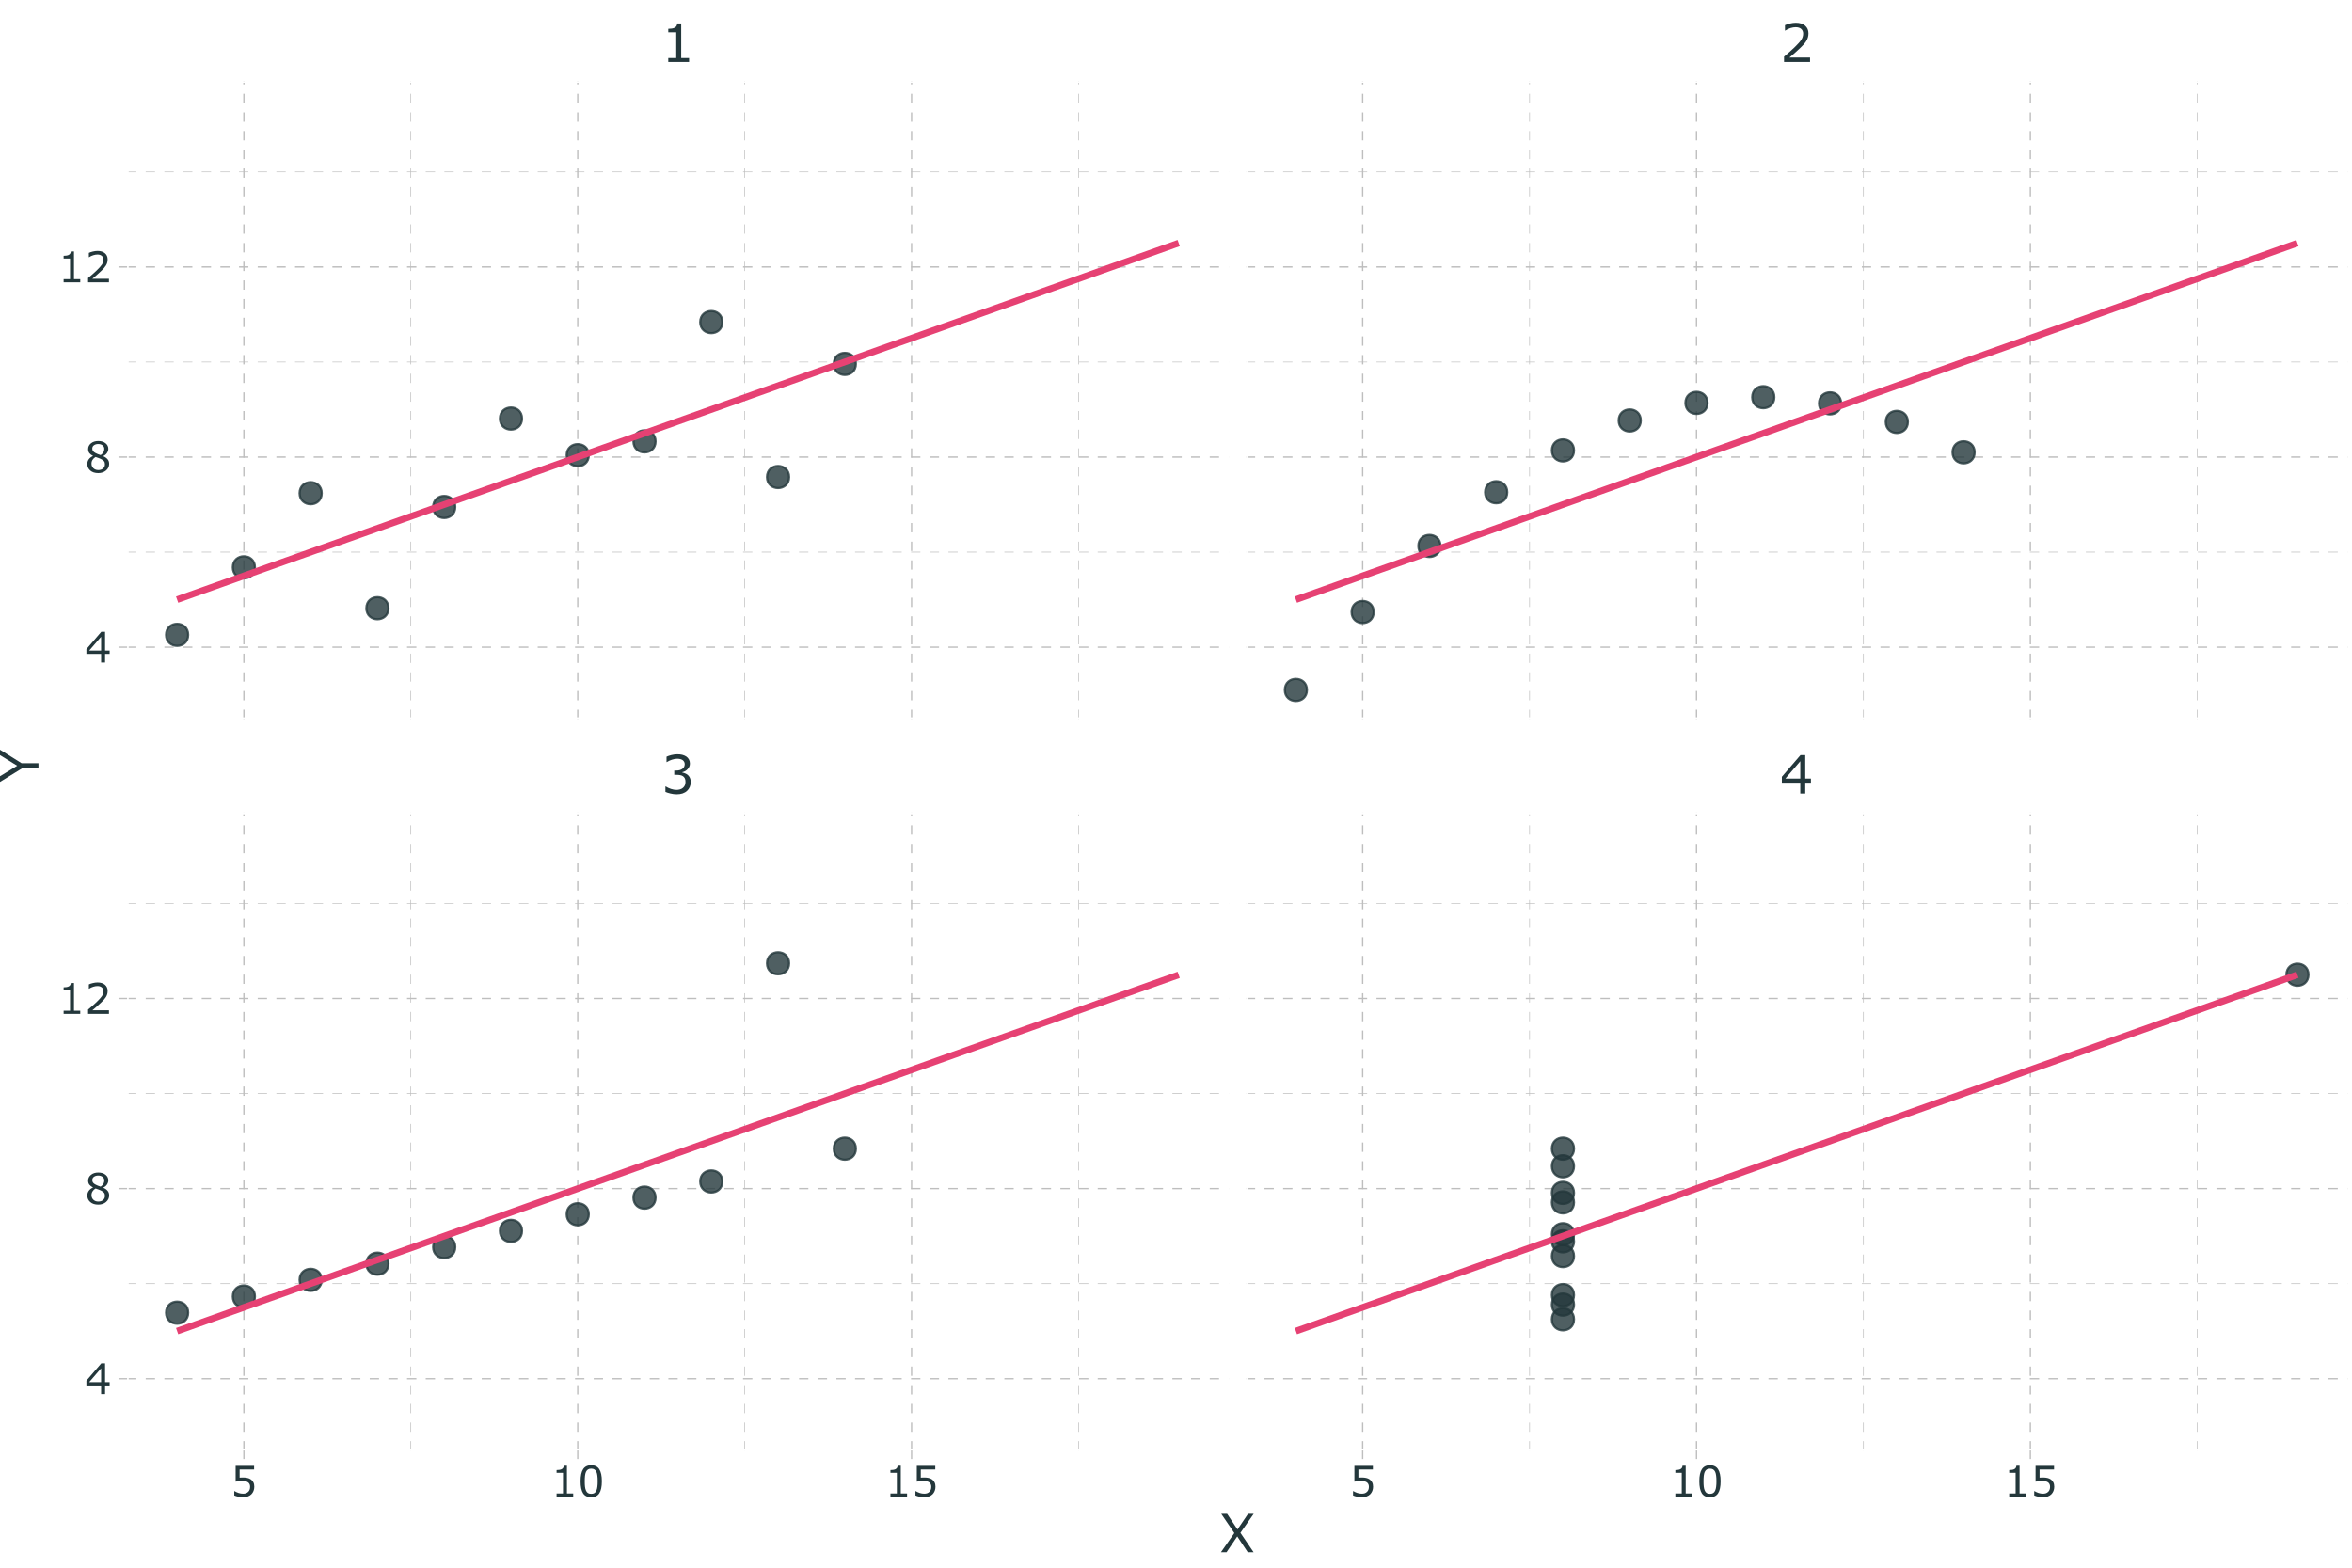 <?xml version="1.0" encoding="UTF-8"?>
<svg xmlns="http://www.w3.org/2000/svg" xmlns:xlink="http://www.w3.org/1999/xlink" width="756pt" height="504pt" viewBox="0 0 756 504" version="1.1">
<defs>
<g>
<symbol overflow="visible" id="glyph0-0">
<path style="stroke:none;" d="M 2.125 0 L 2.125 -12.75 L 14.875 -12.75 L 14.875 0 Z M 3.188 -1.062 L 13.812 -1.062 L 13.812 -11.688 L 3.188 -11.688 Z M 3.188 -1.062 "/>
</symbol>
<symbol overflow="visible" id="glyph0-1">
<path style="stroke:none;" d="M 8.609 -5.953 C 8.879 -5.711 9.098 -5.41 9.266 -5.047 C 9.441 -4.691 9.531 -4.227 9.531 -3.656 C 9.531 -3.094 9.426 -2.578 9.219 -2.109 C 9.02 -1.641 8.734 -1.227 8.359 -0.875 C 7.941 -0.488 7.453 -0.203 6.891 -0.016 C 6.328 0.16 5.711 0.25 5.047 0.25 C 4.359 0.25 3.68 0.164 3.016 0 C 2.359 -0.156 1.816 -0.328 1.391 -0.516 L 1.391 -2.266 L 1.516 -2.266 C 1.984 -1.953 2.535 -1.691 3.172 -1.484 C 3.805 -1.273 4.422 -1.172 5.016 -1.172 C 5.359 -1.172 5.727 -1.227 6.125 -1.344 C 6.52 -1.469 6.836 -1.645 7.078 -1.875 C 7.336 -2.113 7.531 -2.379 7.656 -2.672 C 7.781 -2.961 7.844 -3.332 7.844 -3.781 C 7.844 -4.227 7.77 -4.598 7.625 -4.891 C 7.477 -5.18 7.285 -5.406 7.047 -5.562 C 6.797 -5.738 6.492 -5.859 6.141 -5.922 C 5.785 -5.984 5.398 -6.016 4.984 -6.016 L 4.234 -6.016 L 4.234 -7.391 L 4.828 -7.391 C 5.66 -7.391 6.328 -7.566 6.828 -7.922 C 7.336 -8.273 7.594 -8.789 7.594 -9.469 C 7.594 -9.758 7.523 -10.016 7.391 -10.234 C 7.266 -10.461 7.086 -10.648 6.859 -10.797 C 6.629 -10.941 6.375 -11.039 6.094 -11.094 C 5.82 -11.156 5.52 -11.188 5.188 -11.188 C 4.656 -11.188 4.094 -11.086 3.5 -10.891 C 2.906 -10.703 2.348 -10.441 1.828 -10.109 L 1.75 -10.109 L 1.75 -11.844 C 2.133 -12.031 2.656 -12.207 3.312 -12.375 C 3.969 -12.539 4.602 -12.625 5.219 -12.625 C 5.82 -12.625 6.352 -12.566 6.812 -12.453 C 7.27 -12.336 7.688 -12.16 8.062 -11.922 C 8.457 -11.648 8.754 -11.328 8.953 -10.953 C 9.16 -10.578 9.266 -10.141 9.266 -9.641 C 9.266 -8.953 9.02 -8.352 8.531 -7.844 C 8.051 -7.332 7.484 -7.008 6.828 -6.875 L 6.828 -6.75 C 7.098 -6.707 7.406 -6.613 7.75 -6.469 C 8.094 -6.332 8.379 -6.16 8.609 -5.953 Z M 8.609 -5.953 "/>
</symbol>
<symbol overflow="visible" id="glyph0-2">
<path style="stroke:none;" d="M 9.984 -3.484 L 8.156 -3.484 L 8.156 0 L 6.562 0 L 6.562 -3.484 L 0.641 -3.484 L 0.641 -5.391 L 6.625 -12.359 L 8.156 -12.359 L 8.156 -4.812 L 9.984 -4.812 Z M 6.562 -4.812 L 6.562 -10.391 L 1.766 -4.812 Z M 6.562 -4.812 "/>
</symbol>
<symbol overflow="visible" id="glyph0-3">
<path style="stroke:none;" d="M 9 0 L 2.312 0 L 2.312 -1.266 L 4.875 -1.266 L 4.875 -9.547 L 2.312 -9.547 L 2.312 -10.672 C 2.656 -10.672 3.023 -10.695 3.422 -10.75 C 3.828 -10.812 4.129 -10.898 4.328 -11.016 C 4.586 -11.148 4.789 -11.32 4.938 -11.531 C 5.082 -11.75 5.164 -12.039 5.188 -12.406 L 6.469 -12.406 L 6.469 -1.266 L 9 -1.266 Z M 9 0 "/>
</symbol>
<symbol overflow="visible" id="glyph0-4">
<path style="stroke:none;" d="M 9.703 0 L 1.344 0 L 1.344 -1.734 C 1.914 -2.234 2.492 -2.727 3.078 -3.219 C 3.66 -3.719 4.207 -4.219 4.719 -4.719 C 5.781 -5.75 6.504 -6.566 6.891 -7.172 C 7.285 -7.773 7.484 -8.426 7.484 -9.125 C 7.484 -9.77 7.27 -10.273 6.844 -10.641 C 6.426 -11.004 5.836 -11.188 5.078 -11.188 C 4.578 -11.188 4.031 -11.098 3.438 -10.922 C 2.852 -10.742 2.285 -10.473 1.734 -10.109 L 1.641 -10.109 L 1.641 -11.844 C 2.035 -12.039 2.562 -12.219 3.219 -12.375 C 3.875 -12.539 4.508 -12.625 5.125 -12.625 C 6.383 -12.625 7.375 -12.316 8.094 -11.703 C 8.82 -11.086 9.188 -10.258 9.188 -9.219 C 9.188 -8.75 9.125 -8.305 9 -7.891 C 8.883 -7.484 8.707 -7.098 8.469 -6.734 C 8.258 -6.391 8.008 -6.051 7.719 -5.719 C 7.426 -5.395 7.07 -5.031 6.656 -4.625 C 6.062 -4.039 5.445 -3.473 4.812 -2.922 C 4.188 -2.379 3.602 -1.879 3.062 -1.422 L 9.703 -1.422 Z M 9.703 0 "/>
</symbol>
<symbol overflow="visible" id="glyph0-5">
<path style="stroke:none;" d="M 11.094 -12.359 L 6.828 -6.25 L 11.078 0 L 9.188 0 L 5.812 -5.094 L 2.359 0 L 0.562 0 L 4.875 -6.172 L 0.672 -12.359 L 2.562 -12.359 L 5.891 -7.344 L 9.281 -12.359 Z M 11.094 -12.359 "/>
</symbol>
<symbol overflow="visible" id="glyph1-0">
<path style="stroke:none;" d="M 1.703 0 L 1.703 -10.203 L 11.891 -10.203 L 11.891 0 Z M 2.547 -0.844 L 11.047 -0.844 L 11.047 -9.344 L 2.547 -9.344 Z M 2.547 -0.844 "/>
</symbol>
<symbol overflow="visible" id="glyph1-1">
<path style="stroke:none;" d="M 7.672 -3.141 C 7.672 -2.68 7.586 -2.238 7.422 -1.812 C 7.254 -1.395 7.023 -1.039 6.734 -0.75 C 6.422 -0.445 6.039 -0.211 5.594 -0.047 C 5.156 0.117 4.645 0.203 4.062 0.203 C 3.531 0.203 3.016 0.145 2.516 0.031 C 2.016 -0.07 1.586 -0.207 1.234 -0.375 L 1.234 -1.766 L 1.328 -1.766 C 1.691 -1.535 2.117 -1.336 2.609 -1.172 C 3.098 -1.016 3.578 -0.938 4.047 -0.938 C 4.359 -0.938 4.66 -0.977 4.953 -1.062 C 5.242 -1.156 5.504 -1.316 5.734 -1.547 C 5.93 -1.734 6.078 -1.957 6.172 -2.219 C 6.273 -2.488 6.328 -2.797 6.328 -3.141 C 6.328 -3.484 6.27 -3.77 6.156 -4 C 6.039 -4.238 5.879 -4.43 5.672 -4.578 C 5.441 -4.742 5.16 -4.859 4.828 -4.922 C 4.492 -4.992 4.125 -5.031 3.719 -5.031 C 3.332 -5.031 2.957 -5.004 2.594 -4.953 C 2.238 -4.898 1.93 -4.848 1.672 -4.797 L 1.672 -9.891 L 7.609 -9.891 L 7.609 -8.719 L 2.953 -8.719 L 2.953 -6.094 C 3.141 -6.113 3.332 -6.125 3.531 -6.125 C 3.727 -6.133 3.898 -6.141 4.047 -6.141 C 4.586 -6.141 5.055 -6.094 5.453 -6 C 5.859 -5.914 6.227 -5.758 6.562 -5.531 C 6.914 -5.281 7.188 -4.961 7.375 -4.578 C 7.57 -4.203 7.672 -3.723 7.672 -3.141 Z M 7.672 -3.141 "/>
</symbol>
<symbol overflow="visible" id="glyph1-2">
<path style="stroke:none;" d="M 7.188 0 L 1.844 0 L 1.844 -1.016 L 3.906 -1.016 L 3.906 -7.641 L 1.844 -7.641 L 1.844 -8.531 C 2.125 -8.531 2.422 -8.551 2.734 -8.594 C 3.055 -8.645 3.301 -8.719 3.469 -8.812 C 3.664 -8.914 3.82 -9.051 3.938 -9.219 C 4.062 -9.395 4.133 -9.629 4.156 -9.922 L 5.172 -9.922 L 5.172 -1.016 L 7.188 -1.016 Z M 7.188 0 "/>
</symbol>
<symbol overflow="visible" id="glyph1-3">
<path style="stroke:none;" d="M 7.75 -4.938 C 7.75 -3.164 7.469 -1.863 6.906 -1.031 C 6.352 -0.207 5.492 0.203 4.328 0.203 C 3.141 0.203 2.27 -0.211 1.719 -1.047 C 1.176 -1.891 0.906 -3.188 0.906 -4.938 C 0.906 -6.688 1.18 -7.977 1.734 -8.812 C 2.285 -9.656 3.148 -10.078 4.328 -10.078 C 5.516 -10.078 6.379 -9.648 6.922 -8.797 C 7.473 -7.953 7.75 -6.664 7.75 -4.938 Z M 6 -1.938 C 6.156 -2.289 6.258 -2.707 6.312 -3.188 C 6.375 -3.676 6.406 -4.258 6.406 -4.938 C 6.406 -5.613 6.375 -6.195 6.312 -6.688 C 6.258 -7.188 6.156 -7.609 6 -7.953 C 5.844 -8.297 5.629 -8.551 5.359 -8.719 C 5.086 -8.895 4.742 -8.984 4.328 -8.984 C 3.91 -8.984 3.566 -8.895 3.297 -8.719 C 3.023 -8.551 2.805 -8.289 2.641 -7.938 C 2.492 -7.613 2.391 -7.188 2.328 -6.656 C 2.273 -6.133 2.25 -5.562 2.25 -4.938 C 2.25 -4.238 2.273 -3.656 2.328 -3.188 C 2.379 -2.727 2.484 -2.316 2.641 -1.953 C 2.785 -1.609 2.988 -1.344 3.25 -1.156 C 3.52 -0.977 3.879 -0.891 4.328 -0.891 C 4.742 -0.891 5.086 -0.973 5.359 -1.141 C 5.641 -1.316 5.852 -1.582 6 -1.938 Z M 6 -1.938 "/>
</symbol>
<symbol overflow="visible" id="glyph1-4">
<path style="stroke:none;" d="M 7.984 -2.781 L 6.516 -2.781 L 6.516 0 L 5.25 0 L 5.25 -2.781 L 0.516 -2.781 L 0.516 -4.312 L 5.297 -9.891 L 6.516 -9.891 L 6.516 -3.844 L 7.984 -3.844 Z M 5.25 -3.844 L 5.25 -8.297 L 1.406 -3.844 Z M 5.25 -3.844 "/>
</symbol>
<symbol overflow="visible" id="glyph1-5">
<path style="stroke:none;" d="M 7.828 -2.75 C 7.828 -1.895 7.492 -1.188 6.828 -0.625 C 6.16 -0.062 5.328 0.219 4.328 0.219 C 3.254 0.219 2.398 -0.055 1.766 -0.609 C 1.129 -1.16 0.812 -1.867 0.812 -2.734 C 0.812 -3.273 0.969 -3.77 1.281 -4.219 C 1.602 -4.664 2.055 -5.02 2.641 -5.281 L 2.641 -5.312 C 2.109 -5.594 1.711 -5.898 1.453 -6.234 C 1.203 -6.578 1.078 -7 1.078 -7.5 C 1.078 -8.25 1.379 -8.867 1.984 -9.359 C 2.598 -9.859 3.379 -10.109 4.328 -10.109 C 5.305 -10.109 6.086 -9.867 6.672 -9.391 C 7.266 -8.922 7.562 -8.32 7.562 -7.594 C 7.562 -7.145 7.422 -6.703 7.141 -6.266 C 6.867 -5.836 6.461 -5.504 5.922 -5.266 L 5.922 -5.219 C 6.535 -4.957 7.004 -4.629 7.328 -4.234 C 7.66 -3.848 7.828 -3.352 7.828 -2.75 Z M 6.266 -7.578 C 6.266 -8.055 6.078 -8.438 5.703 -8.719 C 5.336 -9 4.875 -9.141 4.312 -9.141 C 3.758 -9.141 3.301 -9.004 2.938 -8.734 C 2.582 -8.473 2.406 -8.113 2.406 -7.656 C 2.406 -7.344 2.492 -7.066 2.672 -6.828 C 2.859 -6.598 3.129 -6.395 3.484 -6.219 C 3.648 -6.133 3.883 -6.023 4.188 -5.891 C 4.5 -5.766 4.801 -5.66 5.094 -5.578 C 5.531 -5.867 5.832 -6.172 6 -6.484 C 6.176 -6.805 6.266 -7.172 6.266 -7.578 Z M 6.469 -2.625 C 6.469 -3.031 6.375 -3.352 6.188 -3.594 C 6.008 -3.844 5.66 -4.094 5.141 -4.344 C 4.93 -4.445 4.703 -4.539 4.453 -4.625 C 4.211 -4.707 3.883 -4.82 3.469 -4.969 C 3.07 -4.75 2.754 -4.453 2.516 -4.078 C 2.273 -3.711 2.156 -3.297 2.156 -2.828 C 2.156 -2.234 2.359 -1.738 2.766 -1.344 C 3.18 -0.957 3.703 -0.766 4.328 -0.766 C 4.973 -0.766 5.488 -0.93 5.875 -1.266 C 6.27 -1.598 6.469 -2.051 6.469 -2.625 Z M 6.469 -2.625 "/>
</symbol>
<symbol overflow="visible" id="glyph1-6">
<path style="stroke:none;" d="M 7.766 0 L 1.062 0 L 1.062 -1.391 C 1.531 -1.785 2 -2.18 2.469 -2.578 C 2.938 -2.973 3.367 -3.367 3.766 -3.766 C 4.617 -4.586 5.203 -5.238 5.516 -5.719 C 5.828 -6.207 5.984 -6.734 5.984 -7.297 C 5.984 -7.816 5.812 -8.219 5.469 -8.5 C 5.133 -8.789 4.664 -8.938 4.062 -8.938 C 3.656 -8.938 3.219 -8.863 2.75 -8.719 C 2.281 -8.582 1.82 -8.367 1.375 -8.078 L 1.312 -8.078 L 1.312 -9.469 C 1.625 -9.625 2.039 -9.766 2.562 -9.891 C 3.094 -10.023 3.602 -10.094 4.094 -10.094 C 5.102 -10.094 5.895 -9.848 6.469 -9.359 C 7.051 -8.867 7.344 -8.207 7.344 -7.375 C 7.344 -6.988 7.297 -6.633 7.203 -6.312 C 7.109 -5.988 6.969 -5.68 6.781 -5.391 C 6.602 -5.117 6.398 -4.848 6.172 -4.578 C 5.941 -4.316 5.66 -4.023 5.328 -3.703 C 4.848 -3.234 4.352 -2.781 3.844 -2.344 C 3.344 -1.906 2.875 -1.504 2.438 -1.141 L 7.766 -1.141 Z M 7.766 0 "/>
</symbol>
<symbol overflow="visible" id="glyph2-0">
<path style="stroke:none;" d="M 0 -2.125 L -12.75 -2.125 L -12.75 -14.875 L 0 -14.875 Z M -1.062 -3.188 L -1.062 -13.812 L -11.688 -13.812 L -11.688 -3.188 Z M -1.062 -3.188 "/>
</symbol>
<symbol overflow="visible" id="glyph2-1">
<path style="stroke:none;" d="M -12.359 -10.406 L -5.422 -6.062 L 0 -6.062 L 0 -4.422 L -5.25 -4.422 L -12.359 -0.047 L -12.359 -1.875 L -6.828 -5.25 L -12.359 -8.656 Z M -12.359 -10.406 "/>
</symbol>
</g>
<clipPath id="clip1">
  <path d="M 40.836 26.078 L 394.957 26.078 L 394.957 231.141 L 40.836 231.141 Z M 40.836 26.078 "/>
</clipPath>
<clipPath id="clip2">
  <path d="M 40.836 177 L 394.957 177 L 394.957 178 L 40.836 178 Z M 40.836 177 "/>
</clipPath>
<clipPath id="clip3">
  <path d="M 40.836 116 L 394.957 116 L 394.957 117 L 40.836 117 Z M 40.836 116 "/>
</clipPath>
<clipPath id="clip4">
  <path d="M 40.836 55 L 394.957 55 L 394.957 56 L 40.836 56 Z M 40.836 55 "/>
</clipPath>
<clipPath id="clip5">
  <path d="M 131 26.078 L 133 26.078 L 133 231.141 L 131 231.141 Z M 131 26.078 "/>
</clipPath>
<clipPath id="clip6">
  <path d="M 239 26.078 L 240 26.078 L 240 231.141 L 239 231.141 Z M 239 26.078 "/>
</clipPath>
<clipPath id="clip7">
  <path d="M 346 26.078 L 347 26.078 L 347 231.141 L 346 231.141 Z M 346 26.078 "/>
</clipPath>
<clipPath id="clip8">
  <path d="M 40.836 207 L 394.957 207 L 394.957 209 L 40.836 209 Z M 40.836 207 "/>
</clipPath>
<clipPath id="clip9">
  <path d="M 40.836 146 L 394.957 146 L 394.957 148 L 40.836 148 Z M 40.836 146 "/>
</clipPath>
<clipPath id="clip10">
  <path d="M 40.836 85 L 394.957 85 L 394.957 87 L 40.836 87 Z M 40.836 85 "/>
</clipPath>
<clipPath id="clip11">
  <path d="M 78 26.078 L 79 26.078 L 79 231.141 L 78 231.141 Z M 78 26.078 "/>
</clipPath>
<clipPath id="clip12">
  <path d="M 185 26.078 L 186 26.078 L 186 231.141 L 185 231.141 Z M 185 26.078 "/>
</clipPath>
<clipPath id="clip13">
  <path d="M 292 26.078 L 294 26.078 L 294 231.141 L 292 231.141 Z M 292 26.078 "/>
</clipPath>
<clipPath id="clip14">
  <path d="M 40.836 26.078 L 394.957 26.078 L 394.957 231.141 L 40.836 231.141 Z M 40.836 26.078 "/>
</clipPath>
<clipPath id="clip15">
  <path d="M 40.836 261.258 L 394.957 261.258 L 394.957 466.32 L 40.836 466.32 Z M 40.836 261.258 "/>
</clipPath>
<clipPath id="clip16">
  <path d="M 40.836 412 L 394.957 412 L 394.957 413 L 40.836 413 Z M 40.836 412 "/>
</clipPath>
<clipPath id="clip17">
  <path d="M 40.836 351 L 394.957 351 L 394.957 352 L 40.836 352 Z M 40.836 351 "/>
</clipPath>
<clipPath id="clip18">
  <path d="M 40.836 290 L 394.957 290 L 394.957 291 L 40.836 291 Z M 40.836 290 "/>
</clipPath>
<clipPath id="clip19">
  <path d="M 131 261.258 L 133 261.258 L 133 466.32 L 131 466.32 Z M 131 261.258 "/>
</clipPath>
<clipPath id="clip20">
  <path d="M 239 261.258 L 240 261.258 L 240 466.32 L 239 466.32 Z M 239 261.258 "/>
</clipPath>
<clipPath id="clip21">
  <path d="M 346 261.258 L 347 261.258 L 347 466.32 L 346 466.32 Z M 346 261.258 "/>
</clipPath>
<clipPath id="clip22">
  <path d="M 40.836 443 L 394.957 443 L 394.957 444 L 40.836 444 Z M 40.836 443 "/>
</clipPath>
<clipPath id="clip23">
  <path d="M 40.836 381 L 394.957 381 L 394.957 383 L 40.836 383 Z M 40.836 381 "/>
</clipPath>
<clipPath id="clip24">
  <path d="M 40.836 320 L 394.957 320 L 394.957 322 L 40.836 322 Z M 40.836 320 "/>
</clipPath>
<clipPath id="clip25">
  <path d="M 78 261.258 L 79 261.258 L 79 466.32 L 78 466.32 Z M 78 261.258 "/>
</clipPath>
<clipPath id="clip26">
  <path d="M 185 261.258 L 186 261.258 L 186 466.32 L 185 466.32 Z M 185 261.258 "/>
</clipPath>
<clipPath id="clip27">
  <path d="M 292 261.258 L 294 261.258 L 294 466.32 L 292 466.32 Z M 292 261.258 "/>
</clipPath>
<clipPath id="clip28">
  <path d="M 40.836 261.258 L 394.957 261.258 L 394.957 466.32 L 40.836 466.32 Z M 40.836 261.258 "/>
</clipPath>
<clipPath id="clip29">
  <path d="M 400.438 26.078 L 754.559 26.078 L 754.559 231.141 L 400.438 231.141 Z M 400.438 26.078 "/>
</clipPath>
<clipPath id="clip30">
  <path d="M 400.438 177 L 754.559 177 L 754.559 178 L 400.438 178 Z M 400.438 177 "/>
</clipPath>
<clipPath id="clip31">
  <path d="M 400.438 116 L 754.559 116 L 754.559 117 L 400.438 117 Z M 400.438 116 "/>
</clipPath>
<clipPath id="clip32">
  <path d="M 400.438 55 L 754.559 55 L 754.559 56 L 400.438 56 Z M 400.438 55 "/>
</clipPath>
<clipPath id="clip33">
  <path d="M 491 26.078 L 492 26.078 L 492 231.141 L 491 231.141 Z M 491 26.078 "/>
</clipPath>
<clipPath id="clip34">
  <path d="M 598 26.078 L 600 26.078 L 600 231.141 L 598 231.141 Z M 598 26.078 "/>
</clipPath>
<clipPath id="clip35">
  <path d="M 706 26.078 L 707 26.078 L 707 231.141 L 706 231.141 Z M 706 26.078 "/>
</clipPath>
<clipPath id="clip36">
  <path d="M 400.438 207 L 754.559 207 L 754.559 209 L 400.438 209 Z M 400.438 207 "/>
</clipPath>
<clipPath id="clip37">
  <path d="M 400.438 146 L 754.559 146 L 754.559 148 L 400.438 148 Z M 400.438 146 "/>
</clipPath>
<clipPath id="clip38">
  <path d="M 400.438 85 L 754.559 85 L 754.559 87 L 400.438 87 Z M 400.438 85 "/>
</clipPath>
<clipPath id="clip39">
  <path d="M 437 26.078 L 439 26.078 L 439 231.141 L 437 231.141 Z M 437 26.078 "/>
</clipPath>
<clipPath id="clip40">
  <path d="M 545 26.078 L 546 26.078 L 546 231.141 L 545 231.141 Z M 545 26.078 "/>
</clipPath>
<clipPath id="clip41">
  <path d="M 652 26.078 L 653 26.078 L 653 231.141 L 652 231.141 Z M 652 26.078 "/>
</clipPath>
<clipPath id="clip42">
  <path d="M 400.438 26.078 L 754.559 26.078 L 754.559 231.141 L 400.438 231.141 Z M 400.438 26.078 "/>
</clipPath>
<clipPath id="clip43">
  <path d="M 400.438 261.258 L 754.559 261.258 L 754.559 466.32 L 400.438 466.32 Z M 400.438 261.258 "/>
</clipPath>
<clipPath id="clip44">
  <path d="M 400.438 412 L 754.559 412 L 754.559 413 L 400.438 413 Z M 400.438 412 "/>
</clipPath>
<clipPath id="clip45">
  <path d="M 400.438 351 L 754.559 351 L 754.559 352 L 400.438 352 Z M 400.438 351 "/>
</clipPath>
<clipPath id="clip46">
  <path d="M 400.438 290 L 754.559 290 L 754.559 291 L 400.438 291 Z M 400.438 290 "/>
</clipPath>
<clipPath id="clip47">
  <path d="M 491 261.258 L 492 261.258 L 492 466.32 L 491 466.32 Z M 491 261.258 "/>
</clipPath>
<clipPath id="clip48">
  <path d="M 598 261.258 L 600 261.258 L 600 466.32 L 598 466.32 Z M 598 261.258 "/>
</clipPath>
<clipPath id="clip49">
  <path d="M 706 261.258 L 707 261.258 L 707 466.32 L 706 466.32 Z M 706 261.258 "/>
</clipPath>
<clipPath id="clip50">
  <path d="M 400.438 443 L 754.559 443 L 754.559 444 L 400.438 444 Z M 400.438 443 "/>
</clipPath>
<clipPath id="clip51">
  <path d="M 400.438 381 L 754.559 381 L 754.559 383 L 400.438 383 Z M 400.438 381 "/>
</clipPath>
<clipPath id="clip52">
  <path d="M 400.438 320 L 754.559 320 L 754.559 322 L 400.438 322 Z M 400.438 320 "/>
</clipPath>
<clipPath id="clip53">
  <path d="M 437 261.258 L 439 261.258 L 439 466.32 L 437 466.32 Z M 437 261.258 "/>
</clipPath>
<clipPath id="clip54">
  <path d="M 545 261.258 L 546 261.258 L 546 466.32 L 545 466.32 Z M 545 261.258 "/>
</clipPath>
<clipPath id="clip55">
  <path d="M 652 261.258 L 653 261.258 L 653 466.32 L 652 466.32 Z M 652 261.258 "/>
</clipPath>
<clipPath id="clip56">
  <path d="M 400.438 261.258 L 754.559 261.258 L 754.559 466.32 L 400.438 466.32 Z M 400.438 261.258 "/>
</clipPath>
</defs>
<g id="surface54">
<rect x="0" y="0" width="756" height="504" style="fill:rgb(100%,100%,100%);fill-opacity:1;stroke:none;"/>
<rect x="0" y="0" width="756" height="504" style="fill:rgb(100%,100%,100%);fill-opacity:1;stroke:none;"/>
<g clip-path="url(#clip1)" clip-rule="nonzero">
<path style="fill:none;stroke-width:1.067;stroke-linecap:round;stroke-linejoin:round;stroke:rgb(100%,100%,100%);stroke-opacity:1;stroke-miterlimit:10;" d="M 40.836 231.141 L 394.957 231.141 L 394.957 26.078 L 40.836 26.078 Z M 40.836 231.141 "/>
</g>
<g clip-path="url(#clip2)" clip-rule="nonzero">
<path style="fill:none;stroke-width:0.213;stroke-linecap:butt;stroke-linejoin:round;stroke:rgb(74.51%,74.51%,74.51%);stroke-opacity:1;stroke-dasharray:3,3;stroke-miterlimit:10;" d="M 40.836 177.504 L 394.957 177.504 "/>
</g>
<g clip-path="url(#clip3)" clip-rule="nonzero">
<path style="fill:none;stroke-width:0.213;stroke-linecap:butt;stroke-linejoin:round;stroke:rgb(74.51%,74.51%,74.51%);stroke-opacity:1;stroke-dasharray:3,3;stroke-miterlimit:10;" d="M 40.836 116.383 L 394.957 116.383 "/>
</g>
<g clip-path="url(#clip4)" clip-rule="nonzero">
<path style="fill:none;stroke-width:0.213;stroke-linecap:butt;stroke-linejoin:round;stroke:rgb(74.51%,74.51%,74.51%);stroke-opacity:1;stroke-dasharray:3,3;stroke-miterlimit:10;" d="M 40.836 55.258 L 394.957 55.258 "/>
</g>
<g clip-path="url(#clip5)" clip-rule="nonzero">
<path style="fill:none;stroke-width:0.213;stroke-linecap:butt;stroke-linejoin:round;stroke:rgb(74.51%,74.51%,74.51%);stroke-opacity:1;stroke-dasharray:3,3;stroke-miterlimit:10;" d="M 132.047 231.141 L 132.047 26.078 "/>
</g>
<g clip-path="url(#clip6)" clip-rule="nonzero">
<path style="fill:none;stroke-width:0.213;stroke-linecap:butt;stroke-linejoin:round;stroke:rgb(74.51%,74.51%,74.51%);stroke-opacity:1;stroke-dasharray:3,3;stroke-miterlimit:10;" d="M 239.359 231.141 L 239.359 26.078 "/>
</g>
<g clip-path="url(#clip7)" clip-rule="nonzero">
<path style="fill:none;stroke-width:0.213;stroke-linecap:butt;stroke-linejoin:round;stroke:rgb(74.51%,74.51%,74.51%);stroke-opacity:1;stroke-dasharray:3,3;stroke-miterlimit:10;" d="M 346.668 231.141 L 346.668 26.078 "/>
</g>
<g clip-path="url(#clip8)" clip-rule="nonzero">
<path style="fill:none;stroke-width:0.427;stroke-linecap:butt;stroke-linejoin:round;stroke:rgb(74.51%,74.51%,74.51%);stroke-opacity:1;stroke-dasharray:3,3;stroke-miterlimit:10;" d="M 40.836 208.066 L 394.957 208.066 "/>
</g>
<g clip-path="url(#clip9)" clip-rule="nonzero">
<path style="fill:none;stroke-width:0.427;stroke-linecap:butt;stroke-linejoin:round;stroke:rgb(74.51%,74.51%,74.51%);stroke-opacity:1;stroke-dasharray:3,3;stroke-miterlimit:10;" d="M 40.836 146.945 L 394.957 146.945 "/>
</g>
<g clip-path="url(#clip10)" clip-rule="nonzero">
<path style="fill:none;stroke-width:0.427;stroke-linecap:butt;stroke-linejoin:round;stroke:rgb(74.51%,74.51%,74.51%);stroke-opacity:1;stroke-dasharray:3,3;stroke-miterlimit:10;" d="M 40.836 85.82 L 394.957 85.82 "/>
</g>
<g clip-path="url(#clip11)" clip-rule="nonzero">
<path style="fill:none;stroke-width:0.427;stroke-linecap:butt;stroke-linejoin:round;stroke:rgb(74.51%,74.51%,74.51%);stroke-opacity:1;stroke-dasharray:3,3;stroke-miterlimit:10;" d="M 78.395 231.141 L 78.395 26.078 "/>
</g>
<g clip-path="url(#clip12)" clip-rule="nonzero">
<path style="fill:none;stroke-width:0.427;stroke-linecap:butt;stroke-linejoin:round;stroke:rgb(74.51%,74.51%,74.51%);stroke-opacity:1;stroke-dasharray:3,3;stroke-miterlimit:10;" d="M 185.703 231.141 L 185.703 26.078 "/>
</g>
<g clip-path="url(#clip13)" clip-rule="nonzero">
<path style="fill:none;stroke-width:0.427;stroke-linecap:butt;stroke-linejoin:round;stroke:rgb(74.51%,74.51%,74.51%);stroke-opacity:1;stroke-dasharray:3,3;stroke-miterlimit:10;" d="M 293.012 231.141 L 293.012 26.078 "/>
</g>
<path style="fill-rule:nonzero;fill:rgb(13.725%,21.569%,23.137%);fill-opacity:0.8;stroke-width:0.709;stroke-linecap:round;stroke-linejoin:round;stroke:rgb(13.725%,21.569%,23.137%);stroke-opacity:0.8;stroke-miterlimit:10;" d="M 189.258 146.332 C 189.258 151.074 182.148 151.074 182.148 146.332 C 182.148 141.594 189.258 141.594 189.258 146.332 "/>
<path style="fill-rule:nonzero;fill:rgb(13.725%,21.569%,23.137%);fill-opacity:0.8;stroke-width:0.709;stroke-linecap:round;stroke-linejoin:round;stroke:rgb(13.725%,21.569%,23.137%);stroke-opacity:0.8;stroke-miterlimit:10;" d="M 146.336 162.988 C 146.336 167.73 139.223 167.73 139.223 162.988 C 139.223 158.25 146.336 158.25 146.336 162.988 "/>
<path style="fill-rule:nonzero;fill:rgb(13.725%,21.569%,23.137%);fill-opacity:0.8;stroke-width:0.709;stroke-linecap:round;stroke-linejoin:round;stroke:rgb(13.725%,21.569%,23.137%);stroke-opacity:0.8;stroke-miterlimit:10;" d="M 253.645 153.363 C 253.645 158.102 246.535 158.102 246.535 153.363 C 246.535 148.621 253.645 148.621 253.645 153.363 "/>
<path style="fill-rule:nonzero;fill:rgb(13.725%,21.569%,23.137%);fill-opacity:0.8;stroke-width:0.709;stroke-linecap:round;stroke-linejoin:round;stroke:rgb(13.725%,21.569%,23.137%);stroke-opacity:0.8;stroke-miterlimit:10;" d="M 167.797 134.566 C 167.797 139.309 160.688 139.309 160.688 134.566 C 160.688 129.824 167.797 129.824 167.797 134.566 "/>
<path style="fill-rule:nonzero;fill:rgb(13.725%,21.569%,23.137%);fill-opacity:0.8;stroke-width:0.709;stroke-linecap:round;stroke-linejoin:round;stroke:rgb(13.725%,21.569%,23.137%);stroke-opacity:0.8;stroke-miterlimit:10;" d="M 210.719 141.902 C 210.719 146.641 203.609 146.641 203.609 141.902 C 203.609 137.16 210.719 137.16 210.719 141.902 "/>
<path style="fill-rule:nonzero;fill:rgb(13.725%,21.569%,23.137%);fill-opacity:0.8;stroke-width:0.709;stroke-linecap:round;stroke-linejoin:round;stroke:rgb(13.725%,21.569%,23.137%);stroke-opacity:0.8;stroke-miterlimit:10;" d="M 275.105 116.992 C 275.105 121.734 267.996 121.734 267.996 116.992 C 267.996 112.254 275.105 112.254 275.105 116.992 "/>
<path style="fill-rule:nonzero;fill:rgb(13.725%,21.569%,23.137%);fill-opacity:0.8;stroke-width:0.709;stroke-linecap:round;stroke-linejoin:round;stroke:rgb(13.725%,21.569%,23.137%);stroke-opacity:0.8;stroke-miterlimit:10;" d="M 103.41 158.559 C 103.41 163.297 96.301 163.297 96.301 158.559 C 96.301 153.816 103.41 153.816 103.41 158.559 "/>
<path style="fill-rule:nonzero;fill:rgb(13.725%,21.569%,23.137%);fill-opacity:0.8;stroke-width:0.709;stroke-linecap:round;stroke-linejoin:round;stroke:rgb(13.725%,21.569%,23.137%);stroke-opacity:0.8;stroke-miterlimit:10;" d="M 60.484 204.094 C 60.484 208.836 53.375 208.836 53.375 204.094 C 53.375 199.355 60.484 199.355 60.484 204.094 "/>
<path style="fill-rule:nonzero;fill:rgb(13.725%,21.569%,23.137%);fill-opacity:0.8;stroke-width:0.709;stroke-linecap:round;stroke-linejoin:round;stroke:rgb(13.725%,21.569%,23.137%);stroke-opacity:0.8;stroke-miterlimit:10;" d="M 232.184 103.547 C 232.184 108.285 225.07 108.285 225.07 103.547 C 225.07 98.805 232.184 98.805 232.184 103.547 "/>
<path style="fill-rule:nonzero;fill:rgb(13.725%,21.569%,23.137%);fill-opacity:0.8;stroke-width:0.709;stroke-linecap:round;stroke-linejoin:round;stroke:rgb(13.725%,21.569%,23.137%);stroke-opacity:0.8;stroke-miterlimit:10;" d="M 124.871 195.535 C 124.871 200.277 117.762 200.277 117.762 195.535 C 117.762 190.797 124.871 190.797 124.871 195.535 "/>
<path style="fill-rule:nonzero;fill:rgb(13.725%,21.569%,23.137%);fill-opacity:0.8;stroke-width:0.709;stroke-linecap:round;stroke-linejoin:round;stroke:rgb(13.725%,21.569%,23.137%);stroke-opacity:0.8;stroke-miterlimit:10;" d="M 81.949 182.395 C 81.949 187.137 74.836 187.137 74.836 182.395 C 74.836 177.656 81.949 177.656 81.949 182.395 "/>
<path style="fill:none;stroke-width:2.134;stroke-linecap:butt;stroke-linejoin:round;stroke:rgb(90.196%,25.49%,45.098%);stroke-opacity:1;stroke-miterlimit:10;" d="M 56.93 192.777 L 61.008 191.328 L 65.082 189.879 L 69.156 188.426 L 73.23 186.977 L 77.305 185.523 L 81.383 184.074 L 85.457 182.621 L 89.531 181.172 L 93.605 179.719 L 97.684 178.27 L 101.758 176.82 L 105.832 175.367 L 109.906 173.918 L 113.98 172.465 L 118.059 171.016 L 122.133 169.562 L 126.207 168.113 L 130.281 166.66 L 134.355 165.211 L 138.434 163.762 L 142.508 162.309 L 146.582 160.859 L 150.656 159.406 L 154.734 157.957 L 158.809 156.504 L 162.883 155.055 L 166.957 153.602 L 171.031 152.152 L 175.109 150.699 L 183.258 147.801 L 187.332 146.348 L 191.406 144.898 L 195.484 143.445 L 199.559 141.996 L 203.633 140.543 L 207.707 139.094 L 211.785 137.641 L 219.934 134.742 L 224.008 133.289 L 228.082 131.84 L 232.16 130.387 L 236.234 128.938 L 240.309 127.484 L 244.383 126.035 L 248.461 124.582 L 256.609 121.684 L 260.684 120.23 L 264.758 118.781 L 268.836 117.328 L 272.91 115.879 L 276.984 114.426 L 281.059 112.977 L 285.133 111.523 L 289.211 110.074 L 293.285 108.625 L 297.359 107.172 L 301.434 105.723 L 305.512 104.27 L 309.586 102.82 L 313.66 101.367 L 317.734 99.918 L 321.809 98.465 L 325.887 97.016 L 329.961 95.562 L 338.109 92.664 L 342.184 91.211 L 346.262 89.762 L 350.336 88.309 L 354.41 86.859 L 358.484 85.406 L 362.562 83.957 L 366.637 82.504 L 374.785 79.605 L 378.859 78.152 "/>
<g clip-path="url(#clip14)" clip-rule="nonzero">
<path style="fill:none;stroke-width:1.067;stroke-linecap:round;stroke-linejoin:round;stroke:rgb(100%,100%,100%);stroke-opacity:1;stroke-miterlimit:10;" d="M 40.836 231.141 L 394.957 231.141 L 394.957 26.078 L 40.836 26.078 Z M 40.836 231.141 "/>
</g>
<g clip-path="url(#clip15)" clip-rule="nonzero">
<path style="fill:none;stroke-width:1.067;stroke-linecap:round;stroke-linejoin:round;stroke:rgb(100%,100%,100%);stroke-opacity:1;stroke-miterlimit:10;" d="M 40.836 466.32 L 394.957 466.32 L 394.957 261.258 L 40.836 261.258 Z M 40.836 466.32 "/>
</g>
<g clip-path="url(#clip16)" clip-rule="nonzero">
<path style="fill:none;stroke-width:0.213;stroke-linecap:butt;stroke-linejoin:round;stroke:rgb(74.51%,74.51%,74.51%);stroke-opacity:1;stroke-dasharray:3,3;stroke-miterlimit:10;" d="M 40.836 412.688 L 394.957 412.688 "/>
</g>
<g clip-path="url(#clip17)" clip-rule="nonzero">
<path style="fill:none;stroke-width:0.213;stroke-linecap:butt;stroke-linejoin:round;stroke:rgb(74.51%,74.51%,74.51%);stroke-opacity:1;stroke-dasharray:3,3;stroke-miterlimit:10;" d="M 40.836 351.562 L 394.957 351.562 "/>
</g>
<g clip-path="url(#clip18)" clip-rule="nonzero">
<path style="fill:none;stroke-width:0.213;stroke-linecap:butt;stroke-linejoin:round;stroke:rgb(74.51%,74.51%,74.51%);stroke-opacity:1;stroke-dasharray:3,3;stroke-miterlimit:10;" d="M 40.836 290.441 L 394.957 290.441 "/>
</g>
<g clip-path="url(#clip19)" clip-rule="nonzero">
<path style="fill:none;stroke-width:0.213;stroke-linecap:butt;stroke-linejoin:round;stroke:rgb(74.51%,74.51%,74.51%);stroke-opacity:1;stroke-dasharray:3,3;stroke-miterlimit:10;" d="M 132.047 466.32 L 132.047 261.258 "/>
</g>
<g clip-path="url(#clip20)" clip-rule="nonzero">
<path style="fill:none;stroke-width:0.213;stroke-linecap:butt;stroke-linejoin:round;stroke:rgb(74.51%,74.51%,74.51%);stroke-opacity:1;stroke-dasharray:3,3;stroke-miterlimit:10;" d="M 239.359 466.32 L 239.359 261.258 "/>
</g>
<g clip-path="url(#clip21)" clip-rule="nonzero">
<path style="fill:none;stroke-width:0.213;stroke-linecap:butt;stroke-linejoin:round;stroke:rgb(74.51%,74.51%,74.51%);stroke-opacity:1;stroke-dasharray:3,3;stroke-miterlimit:10;" d="M 346.668 466.32 L 346.668 261.258 "/>
</g>
<g clip-path="url(#clip22)" clip-rule="nonzero">
<path style="fill:none;stroke-width:0.427;stroke-linecap:butt;stroke-linejoin:round;stroke:rgb(74.51%,74.51%,74.51%);stroke-opacity:1;stroke-dasharray:3,3;stroke-miterlimit:10;" d="M 40.836 443.246 L 394.957 443.246 "/>
</g>
<g clip-path="url(#clip23)" clip-rule="nonzero">
<path style="fill:none;stroke-width:0.427;stroke-linecap:butt;stroke-linejoin:round;stroke:rgb(74.51%,74.51%,74.51%);stroke-opacity:1;stroke-dasharray:3,3;stroke-miterlimit:10;" d="M 40.836 382.125 L 394.957 382.125 "/>
</g>
<g clip-path="url(#clip24)" clip-rule="nonzero">
<path style="fill:none;stroke-width:0.427;stroke-linecap:butt;stroke-linejoin:round;stroke:rgb(74.51%,74.51%,74.51%);stroke-opacity:1;stroke-dasharray:3,3;stroke-miterlimit:10;" d="M 40.836 321 L 394.957 321 "/>
</g>
<g clip-path="url(#clip25)" clip-rule="nonzero">
<path style="fill:none;stroke-width:0.427;stroke-linecap:butt;stroke-linejoin:round;stroke:rgb(74.51%,74.51%,74.51%);stroke-opacity:1;stroke-dasharray:3,3;stroke-miterlimit:10;" d="M 78.395 466.32 L 78.395 261.258 "/>
</g>
<g clip-path="url(#clip26)" clip-rule="nonzero">
<path style="fill:none;stroke-width:0.427;stroke-linecap:butt;stroke-linejoin:round;stroke:rgb(74.51%,74.51%,74.51%);stroke-opacity:1;stroke-dasharray:3,3;stroke-miterlimit:10;" d="M 185.703 466.32 L 185.703 261.258 "/>
</g>
<g clip-path="url(#clip27)" clip-rule="nonzero">
<path style="fill:none;stroke-width:0.427;stroke-linecap:butt;stroke-linejoin:round;stroke:rgb(74.51%,74.51%,74.51%);stroke-opacity:1;stroke-dasharray:3,3;stroke-miterlimit:10;" d="M 293.012 466.32 L 293.012 261.258 "/>
</g>
<path style="fill-rule:nonzero;fill:rgb(13.725%,21.569%,23.137%);fill-opacity:0.8;stroke-width:0.709;stroke-linecap:round;stroke-linejoin:round;stroke:rgb(13.725%,21.569%,23.137%);stroke-opacity:0.8;stroke-miterlimit:10;" d="M 189.258 390.375 C 189.258 395.117 182.148 395.117 182.148 390.375 C 182.148 385.637 189.258 385.637 189.258 390.375 "/>
<path style="fill-rule:nonzero;fill:rgb(13.725%,21.569%,23.137%);fill-opacity:0.8;stroke-width:0.709;stroke-linecap:round;stroke-linejoin:round;stroke:rgb(13.725%,21.569%,23.137%);stroke-opacity:0.8;stroke-miterlimit:10;" d="M 146.336 400.918 C 146.336 405.66 139.223 405.66 139.223 400.918 C 139.223 396.18 146.336 396.18 146.336 400.918 "/>
<path style="fill-rule:nonzero;fill:rgb(13.725%,21.569%,23.137%);fill-opacity:0.8;stroke-width:0.709;stroke-linecap:round;stroke-linejoin:round;stroke:rgb(13.725%,21.569%,23.137%);stroke-opacity:0.8;stroke-miterlimit:10;" d="M 253.645 309.691 C 253.645 314.434 246.535 314.434 246.535 309.691 C 246.535 304.953 253.645 304.953 253.645 309.691 "/>
<path style="fill-rule:nonzero;fill:rgb(13.725%,21.569%,23.137%);fill-opacity:0.8;stroke-width:0.709;stroke-linecap:round;stroke-linejoin:round;stroke:rgb(13.725%,21.569%,23.137%);stroke-opacity:0.8;stroke-miterlimit:10;" d="M 167.797 395.723 C 167.797 400.465 160.688 400.465 160.688 395.723 C 160.688 390.984 167.797 390.984 167.797 395.723 "/>
<path style="fill-rule:nonzero;fill:rgb(13.725%,21.569%,23.137%);fill-opacity:0.8;stroke-width:0.709;stroke-linecap:round;stroke-linejoin:round;stroke:rgb(13.725%,21.569%,23.137%);stroke-opacity:0.8;stroke-miterlimit:10;" d="M 210.719 385.027 C 210.719 389.77 203.609 389.77 203.609 385.027 C 203.609 380.285 210.719 380.285 210.719 385.027 "/>
<path style="fill-rule:nonzero;fill:rgb(13.725%,21.569%,23.137%);fill-opacity:0.8;stroke-width:0.709;stroke-linecap:round;stroke-linejoin:round;stroke:rgb(13.725%,21.569%,23.137%);stroke-opacity:0.8;stroke-miterlimit:10;" d="M 275.105 369.289 C 275.105 374.027 267.996 374.027 267.996 369.289 C 267.996 364.547 275.105 364.547 275.105 369.289 "/>
<path style="fill-rule:nonzero;fill:rgb(13.725%,21.569%,23.137%);fill-opacity:0.8;stroke-width:0.709;stroke-linecap:round;stroke-linejoin:round;stroke:rgb(13.725%,21.569%,23.137%);stroke-opacity:0.8;stroke-miterlimit:10;" d="M 103.41 411.465 C 103.41 416.203 96.301 416.203 96.301 411.465 C 96.301 406.723 103.41 406.723 103.41 411.465 "/>
<path style="fill-rule:nonzero;fill:rgb(13.725%,21.569%,23.137%);fill-opacity:0.8;stroke-width:0.709;stroke-linecap:round;stroke-linejoin:round;stroke:rgb(13.725%,21.569%,23.137%);stroke-opacity:0.8;stroke-miterlimit:10;" d="M 60.484 422.008 C 60.484 426.746 53.375 426.746 53.375 422.008 C 53.375 417.266 60.484 417.266 60.484 422.008 "/>
<path style="fill-rule:nonzero;fill:rgb(13.725%,21.569%,23.137%);fill-opacity:0.8;stroke-width:0.709;stroke-linecap:round;stroke-linejoin:round;stroke:rgb(13.725%,21.569%,23.137%);stroke-opacity:0.8;stroke-miterlimit:10;" d="M 232.184 379.832 C 232.184 384.574 225.07 384.574 225.07 379.832 C 225.07 375.09 232.184 375.09 232.184 379.832 "/>
<path style="fill-rule:nonzero;fill:rgb(13.725%,21.569%,23.137%);fill-opacity:0.8;stroke-width:0.709;stroke-linecap:round;stroke-linejoin:round;stroke:rgb(13.725%,21.569%,23.137%);stroke-opacity:0.8;stroke-miterlimit:10;" d="M 124.871 406.27 C 124.871 411.008 117.762 411.008 117.762 406.27 C 117.762 401.527 124.871 401.527 124.871 406.27 "/>
<path style="fill-rule:nonzero;fill:rgb(13.725%,21.569%,23.137%);fill-opacity:0.8;stroke-width:0.709;stroke-linecap:round;stroke-linejoin:round;stroke:rgb(13.725%,21.569%,23.137%);stroke-opacity:0.8;stroke-miterlimit:10;" d="M 81.949 416.812 C 81.949 421.551 74.836 421.551 74.836 416.812 C 74.836 412.07 81.949 412.07 81.949 416.812 "/>
<path style="fill:none;stroke-width:2.134;stroke-linecap:butt;stroke-linejoin:round;stroke:rgb(90.196%,25.49%,45.098%);stroke-opacity:1;stroke-miterlimit:10;" d="M 56.93 427.945 L 61.008 426.496 L 69.156 423.598 L 73.23 422.145 L 77.305 420.695 L 81.383 419.246 L 89.531 416.348 L 93.605 414.895 L 97.684 413.445 L 113.98 407.648 L 118.059 406.195 L 134.355 400.398 L 138.434 398.945 L 150.656 394.598 L 154.734 393.148 L 158.809 391.699 L 162.883 390.246 L 171.031 387.348 L 175.109 385.898 L 183.258 383 L 187.332 381.547 L 191.406 380.098 L 195.484 378.648 L 203.633 375.75 L 207.707 374.297 L 211.785 372.848 L 228.082 367.051 L 232.16 365.598 L 244.383 361.25 L 248.461 359.801 L 252.535 358.352 L 256.609 356.898 L 264.758 354 L 268.836 352.551 L 272.91 351.102 L 276.984 349.648 L 285.133 346.75 L 289.211 345.301 L 297.359 342.402 L 301.434 340.949 L 305.512 339.5 L 317.734 335.152 L 321.809 333.699 L 325.887 332.25 L 342.184 326.453 L 346.262 325 L 358.484 320.652 L 362.562 319.203 L 366.637 317.754 L 370.711 316.301 L 378.859 313.402 "/>
<g clip-path="url(#clip28)" clip-rule="nonzero">
<path style="fill:none;stroke-width:1.067;stroke-linecap:round;stroke-linejoin:round;stroke:rgb(100%,100%,100%);stroke-opacity:1;stroke-miterlimit:10;" d="M 40.836 466.32 L 394.957 466.32 L 394.957 261.258 L 40.836 261.258 Z M 40.836 466.32 "/>
</g>
<g clip-path="url(#clip29)" clip-rule="nonzero">
<path style="fill:none;stroke-width:1.067;stroke-linecap:round;stroke-linejoin:round;stroke:rgb(100%,100%,100%);stroke-opacity:1;stroke-miterlimit:10;" d="M 400.438 231.141 L 754.559 231.141 L 754.559 26.078 L 400.438 26.078 Z M 400.438 231.141 "/>
</g>
<g clip-path="url(#clip30)" clip-rule="nonzero">
<path style="fill:none;stroke-width:0.213;stroke-linecap:butt;stroke-linejoin:round;stroke:rgb(74.51%,74.51%,74.51%);stroke-opacity:1;stroke-dasharray:3,3;stroke-miterlimit:10;" d="M 400.438 177.504 L 754.559 177.504 "/>
</g>
<g clip-path="url(#clip31)" clip-rule="nonzero">
<path style="fill:none;stroke-width:0.213;stroke-linecap:butt;stroke-linejoin:round;stroke:rgb(74.51%,74.51%,74.51%);stroke-opacity:1;stroke-dasharray:3,3;stroke-miterlimit:10;" d="M 400.438 116.383 L 754.559 116.383 "/>
</g>
<g clip-path="url(#clip32)" clip-rule="nonzero">
<path style="fill:none;stroke-width:0.213;stroke-linecap:butt;stroke-linejoin:round;stroke:rgb(74.51%,74.51%,74.51%);stroke-opacity:1;stroke-dasharray:3,3;stroke-miterlimit:10;" d="M 400.438 55.258 L 754.559 55.258 "/>
</g>
<g clip-path="url(#clip33)" clip-rule="nonzero">
<path style="fill:none;stroke-width:0.213;stroke-linecap:butt;stroke-linejoin:round;stroke:rgb(74.51%,74.51%,74.51%);stroke-opacity:1;stroke-dasharray:3,3;stroke-miterlimit:10;" d="M 491.652 231.141 L 491.652 26.078 "/>
</g>
<g clip-path="url(#clip34)" clip-rule="nonzero">
<path style="fill:none;stroke-width:0.213;stroke-linecap:butt;stroke-linejoin:round;stroke:rgb(74.51%,74.51%,74.51%);stroke-opacity:1;stroke-dasharray:3,3;stroke-miterlimit:10;" d="M 598.961 231.141 L 598.961 26.078 "/>
</g>
<g clip-path="url(#clip35)" clip-rule="nonzero">
<path style="fill:none;stroke-width:0.213;stroke-linecap:butt;stroke-linejoin:round;stroke:rgb(74.51%,74.51%,74.51%);stroke-opacity:1;stroke-dasharray:3,3;stroke-miterlimit:10;" d="M 706.27 231.141 L 706.27 26.078 "/>
</g>
<g clip-path="url(#clip36)" clip-rule="nonzero">
<path style="fill:none;stroke-width:0.427;stroke-linecap:butt;stroke-linejoin:round;stroke:rgb(74.51%,74.51%,74.51%);stroke-opacity:1;stroke-dasharray:3,3;stroke-miterlimit:10;" d="M 400.438 208.066 L 754.559 208.066 "/>
</g>
<g clip-path="url(#clip37)" clip-rule="nonzero">
<path style="fill:none;stroke-width:0.427;stroke-linecap:butt;stroke-linejoin:round;stroke:rgb(74.51%,74.51%,74.51%);stroke-opacity:1;stroke-dasharray:3,3;stroke-miterlimit:10;" d="M 400.438 146.945 L 754.559 146.945 "/>
</g>
<g clip-path="url(#clip38)" clip-rule="nonzero">
<path style="fill:none;stroke-width:0.427;stroke-linecap:butt;stroke-linejoin:round;stroke:rgb(74.51%,74.51%,74.51%);stroke-opacity:1;stroke-dasharray:3,3;stroke-miterlimit:10;" d="M 400.438 85.82 L 754.559 85.82 "/>
</g>
<g clip-path="url(#clip39)" clip-rule="nonzero">
<path style="fill:none;stroke-width:0.427;stroke-linecap:butt;stroke-linejoin:round;stroke:rgb(74.51%,74.51%,74.51%);stroke-opacity:1;stroke-dasharray:3,3;stroke-miterlimit:10;" d="M 437.996 231.141 L 437.996 26.078 "/>
</g>
<g clip-path="url(#clip40)" clip-rule="nonzero">
<path style="fill:none;stroke-width:0.427;stroke-linecap:butt;stroke-linejoin:round;stroke:rgb(74.51%,74.51%,74.51%);stroke-opacity:1;stroke-dasharray:3,3;stroke-miterlimit:10;" d="M 545.305 231.141 L 545.305 26.078 "/>
</g>
<g clip-path="url(#clip41)" clip-rule="nonzero">
<path style="fill:none;stroke-width:0.427;stroke-linecap:butt;stroke-linejoin:round;stroke:rgb(74.51%,74.51%,74.51%);stroke-opacity:1;stroke-dasharray:3,3;stroke-miterlimit:10;" d="M 652.617 231.141 L 652.617 26.078 "/>
</g>
<path style="fill-rule:nonzero;fill:rgb(13.725%,21.569%,23.137%);fill-opacity:0.8;stroke-width:0.709;stroke-linecap:round;stroke-linejoin:round;stroke:rgb(13.725%,21.569%,23.137%);stroke-opacity:0.8;stroke-miterlimit:10;" d="M 548.859 129.523 C 548.859 134.266 541.75 134.266 541.75 129.523 C 541.75 124.785 548.859 124.785 548.859 129.523 "/>
<path style="fill-rule:nonzero;fill:rgb(13.725%,21.569%,23.137%);fill-opacity:0.8;stroke-width:0.709;stroke-linecap:round;stroke-linejoin:round;stroke:rgb(13.725%,21.569%,23.137%);stroke-opacity:0.8;stroke-miterlimit:10;" d="M 505.938 144.805 C 505.938 149.547 498.828 149.547 498.828 144.805 C 498.828 140.062 505.938 140.062 505.938 144.805 "/>
<path style="fill-rule:nonzero;fill:rgb(13.725%,21.569%,23.137%);fill-opacity:0.8;stroke-width:0.709;stroke-linecap:round;stroke-linejoin:round;stroke:rgb(13.725%,21.569%,23.137%);stroke-opacity:0.8;stroke-miterlimit:10;" d="M 613.246 135.637 C 613.246 140.375 606.137 140.375 606.137 135.637 C 606.137 130.895 613.246 130.895 613.246 135.637 "/>
<path style="fill-rule:nonzero;fill:rgb(13.725%,21.569%,23.137%);fill-opacity:0.8;stroke-width:0.709;stroke-linecap:round;stroke-linejoin:round;stroke:rgb(13.725%,21.569%,23.137%);stroke-opacity:0.8;stroke-miterlimit:10;" d="M 527.398 135.18 C 527.398 139.918 520.289 139.918 520.289 135.18 C 520.289 130.438 527.398 130.438 527.398 135.18 "/>
<path style="fill-rule:nonzero;fill:rgb(13.725%,21.569%,23.137%);fill-opacity:0.8;stroke-width:0.709;stroke-linecap:round;stroke-linejoin:round;stroke:rgb(13.725%,21.569%,23.137%);stroke-opacity:0.8;stroke-miterlimit:10;" d="M 570.324 127.691 C 570.324 132.43 563.211 132.43 563.211 127.691 C 563.211 122.949 570.324 122.949 570.324 127.691 "/>
<path style="fill-rule:nonzero;fill:rgb(13.725%,21.569%,23.137%);fill-opacity:0.8;stroke-width:0.709;stroke-linecap:round;stroke-linejoin:round;stroke:rgb(13.725%,21.569%,23.137%);stroke-opacity:0.8;stroke-miterlimit:10;" d="M 634.707 145.414 C 634.707 150.156 627.598 150.156 627.598 145.414 C 627.598 140.676 634.707 140.676 634.707 145.414 "/>
<path style="fill-rule:nonzero;fill:rgb(13.725%,21.569%,23.137%);fill-opacity:0.8;stroke-width:0.709;stroke-linecap:round;stroke-linejoin:round;stroke:rgb(13.725%,21.569%,23.137%);stroke-opacity:0.8;stroke-miterlimit:10;" d="M 463.012 175.52 C 463.012 180.258 455.902 180.258 455.902 175.52 C 455.902 170.777 463.012 170.777 463.012 175.52 "/>
<path style="fill-rule:nonzero;fill:rgb(13.725%,21.569%,23.137%);fill-opacity:0.8;stroke-width:0.709;stroke-linecap:round;stroke-linejoin:round;stroke:rgb(13.725%,21.569%,23.137%);stroke-opacity:0.8;stroke-miterlimit:10;" d="M 420.09 221.82 C 420.09 226.559 412.977 226.559 412.977 221.82 C 412.977 217.078 420.09 217.078 420.09 221.82 "/>
<path style="fill-rule:nonzero;fill:rgb(13.725%,21.569%,23.137%);fill-opacity:0.8;stroke-width:0.709;stroke-linecap:round;stroke-linejoin:round;stroke:rgb(13.725%,21.569%,23.137%);stroke-opacity:0.8;stroke-miterlimit:10;" d="M 591.785 129.676 C 591.785 134.418 584.676 134.418 584.676 129.676 C 584.676 124.938 591.785 124.938 591.785 129.676 "/>
<path style="fill-rule:nonzero;fill:rgb(13.725%,21.569%,23.137%);fill-opacity:0.8;stroke-width:0.709;stroke-linecap:round;stroke-linejoin:round;stroke:rgb(13.725%,21.569%,23.137%);stroke-opacity:0.8;stroke-miterlimit:10;" d="M 484.477 158.25 C 484.477 162.992 477.363 162.992 477.363 158.25 C 477.363 153.512 484.477 153.512 484.477 158.25 "/>
<path style="fill-rule:nonzero;fill:rgb(13.725%,21.569%,23.137%);fill-opacity:0.8;stroke-width:0.709;stroke-linecap:round;stroke-linejoin:round;stroke:rgb(13.725%,21.569%,23.137%);stroke-opacity:0.8;stroke-miterlimit:10;" d="M 441.551 196.758 C 441.551 201.5 434.441 201.5 434.441 196.758 C 434.441 192.02 441.551 192.02 441.551 196.758 "/>
<path style="fill:none;stroke-width:2.134;stroke-linecap:butt;stroke-linejoin:round;stroke:rgb(90.196%,25.49%,45.098%);stroke-opacity:1;stroke-miterlimit:10;" d="M 416.535 192.773 L 420.609 191.32 L 428.758 188.422 L 432.832 186.969 L 436.91 185.52 L 440.984 184.066 L 449.133 181.168 L 453.211 179.715 L 461.359 176.816 L 465.434 175.363 L 469.508 173.914 L 473.586 172.461 L 481.734 169.562 L 485.809 168.109 L 489.883 166.66 L 493.961 165.207 L 502.109 162.309 L 506.184 160.855 L 510.262 159.406 L 514.336 157.957 L 518.41 156.504 L 522.484 155.055 L 526.559 153.602 L 530.637 152.152 L 534.711 150.703 L 538.785 149.25 L 546.934 146.352 L 551.012 144.898 L 555.086 143.449 L 559.16 141.996 L 563.234 140.547 L 567.312 139.098 L 571.387 137.645 L 575.461 136.195 L 579.535 134.742 L 583.609 133.293 L 587.688 131.844 L 591.762 130.391 L 599.91 127.492 L 603.988 126.039 L 608.062 124.59 L 612.137 123.137 L 620.285 120.238 L 624.363 118.785 L 632.512 115.887 L 636.586 114.434 L 640.66 112.984 L 644.738 111.531 L 652.887 108.633 L 656.961 107.18 L 661.039 105.73 L 665.113 104.281 L 669.188 102.828 L 673.262 101.379 L 677.336 99.926 L 681.414 98.477 L 685.488 97.027 L 689.562 95.574 L 693.637 94.125 L 697.711 92.672 L 701.789 91.223 L 705.863 89.773 L 709.938 88.32 L 714.012 86.871 L 718.09 85.422 L 722.164 83.969 L 726.238 82.52 L 730.312 81.066 L 734.387 79.617 L 738.465 78.168 "/>
<g clip-path="url(#clip42)" clip-rule="nonzero">
<path style="fill:none;stroke-width:1.067;stroke-linecap:round;stroke-linejoin:round;stroke:rgb(100%,100%,100%);stroke-opacity:1;stroke-miterlimit:10;" d="M 400.438 231.141 L 754.559 231.141 L 754.559 26.078 L 400.438 26.078 Z M 400.438 231.141 "/>
</g>
<g clip-path="url(#clip43)" clip-rule="nonzero">
<path style="fill:none;stroke-width:1.067;stroke-linecap:round;stroke-linejoin:round;stroke:rgb(100%,100%,100%);stroke-opacity:1;stroke-miterlimit:10;" d="M 400.438 466.32 L 754.559 466.32 L 754.559 261.258 L 400.438 261.258 Z M 400.438 466.32 "/>
</g>
<g clip-path="url(#clip44)" clip-rule="nonzero">
<path style="fill:none;stroke-width:0.213;stroke-linecap:butt;stroke-linejoin:round;stroke:rgb(74.51%,74.51%,74.51%);stroke-opacity:1;stroke-dasharray:3,3;stroke-miterlimit:10;" d="M 400.438 412.688 L 754.559 412.688 "/>
</g>
<g clip-path="url(#clip45)" clip-rule="nonzero">
<path style="fill:none;stroke-width:0.213;stroke-linecap:butt;stroke-linejoin:round;stroke:rgb(74.51%,74.51%,74.51%);stroke-opacity:1;stroke-dasharray:3,3;stroke-miterlimit:10;" d="M 400.438 351.562 L 754.559 351.562 "/>
</g>
<g clip-path="url(#clip46)" clip-rule="nonzero">
<path style="fill:none;stroke-width:0.213;stroke-linecap:butt;stroke-linejoin:round;stroke:rgb(74.51%,74.51%,74.51%);stroke-opacity:1;stroke-dasharray:3,3;stroke-miterlimit:10;" d="M 400.438 290.441 L 754.559 290.441 "/>
</g>
<g clip-path="url(#clip47)" clip-rule="nonzero">
<path style="fill:none;stroke-width:0.213;stroke-linecap:butt;stroke-linejoin:round;stroke:rgb(74.51%,74.51%,74.51%);stroke-opacity:1;stroke-dasharray:3,3;stroke-miterlimit:10;" d="M 491.652 466.32 L 491.652 261.258 "/>
</g>
<g clip-path="url(#clip48)" clip-rule="nonzero">
<path style="fill:none;stroke-width:0.213;stroke-linecap:butt;stroke-linejoin:round;stroke:rgb(74.51%,74.51%,74.51%);stroke-opacity:1;stroke-dasharray:3,3;stroke-miterlimit:10;" d="M 598.961 466.32 L 598.961 261.258 "/>
</g>
<g clip-path="url(#clip49)" clip-rule="nonzero">
<path style="fill:none;stroke-width:0.213;stroke-linecap:butt;stroke-linejoin:round;stroke:rgb(74.51%,74.51%,74.51%);stroke-opacity:1;stroke-dasharray:3,3;stroke-miterlimit:10;" d="M 706.27 466.32 L 706.27 261.258 "/>
</g>
<g clip-path="url(#clip50)" clip-rule="nonzero">
<path style="fill:none;stroke-width:0.427;stroke-linecap:butt;stroke-linejoin:round;stroke:rgb(74.51%,74.51%,74.51%);stroke-opacity:1;stroke-dasharray:3,3;stroke-miterlimit:10;" d="M 400.438 443.246 L 754.559 443.246 "/>
</g>
<g clip-path="url(#clip51)" clip-rule="nonzero">
<path style="fill:none;stroke-width:0.427;stroke-linecap:butt;stroke-linejoin:round;stroke:rgb(74.51%,74.51%,74.51%);stroke-opacity:1;stroke-dasharray:3,3;stroke-miterlimit:10;" d="M 400.438 382.125 L 754.559 382.125 "/>
</g>
<g clip-path="url(#clip52)" clip-rule="nonzero">
<path style="fill:none;stroke-width:0.427;stroke-linecap:butt;stroke-linejoin:round;stroke:rgb(74.51%,74.51%,74.51%);stroke-opacity:1;stroke-dasharray:3,3;stroke-miterlimit:10;" d="M 400.438 321 L 754.559 321 "/>
</g>
<g clip-path="url(#clip53)" clip-rule="nonzero">
<path style="fill:none;stroke-width:0.427;stroke-linecap:butt;stroke-linejoin:round;stroke:rgb(74.51%,74.51%,74.51%);stroke-opacity:1;stroke-dasharray:3,3;stroke-miterlimit:10;" d="M 437.996 466.32 L 437.996 261.258 "/>
</g>
<g clip-path="url(#clip54)" clip-rule="nonzero">
<path style="fill:none;stroke-width:0.427;stroke-linecap:butt;stroke-linejoin:round;stroke:rgb(74.51%,74.51%,74.51%);stroke-opacity:1;stroke-dasharray:3,3;stroke-miterlimit:10;" d="M 545.305 466.32 L 545.305 261.258 "/>
</g>
<g clip-path="url(#clip55)" clip-rule="nonzero">
<path style="fill:none;stroke-width:0.427;stroke-linecap:butt;stroke-linejoin:round;stroke:rgb(74.51%,74.51%,74.51%);stroke-opacity:1;stroke-dasharray:3,3;stroke-miterlimit:10;" d="M 652.617 466.32 L 652.617 261.258 "/>
</g>
<path style="fill-rule:nonzero;fill:rgb(13.725%,21.569%,23.137%);fill-opacity:0.8;stroke-width:0.709;stroke-linecap:round;stroke-linejoin:round;stroke:rgb(13.725%,21.569%,23.137%);stroke-opacity:0.8;stroke-miterlimit:10;" d="M 505.938 403.824 C 505.938 408.562 498.828 408.562 498.828 403.824 C 498.828 399.082 505.938 399.082 505.938 403.824 "/>
<path style="fill-rule:nonzero;fill:rgb(13.725%,21.569%,23.137%);fill-opacity:0.8;stroke-width:0.709;stroke-linecap:round;stroke-linejoin:round;stroke:rgb(13.725%,21.569%,23.137%);stroke-opacity:0.8;stroke-miterlimit:10;" d="M 505.938 416.352 C 505.938 421.094 498.828 421.094 498.828 416.352 C 498.828 411.613 505.938 411.613 505.938 416.352 "/>
<path style="fill-rule:nonzero;fill:rgb(13.725%,21.569%,23.137%);fill-opacity:0.8;stroke-width:0.709;stroke-linecap:round;stroke-linejoin:round;stroke:rgb(13.725%,21.569%,23.137%);stroke-opacity:0.8;stroke-miterlimit:10;" d="M 505.938 386.555 C 505.938 391.297 498.828 391.297 498.828 386.555 C 498.828 381.816 505.938 381.816 505.938 386.555 "/>
<path style="fill-rule:nonzero;fill:rgb(13.725%,21.569%,23.137%);fill-opacity:0.8;stroke-width:0.709;stroke-linecap:round;stroke-linejoin:round;stroke:rgb(13.725%,21.569%,23.137%);stroke-opacity:0.8;stroke-miterlimit:10;" d="M 505.938 369.289 C 505.938 374.027 498.828 374.027 498.828 369.289 C 498.828 364.547 505.938 364.547 505.938 369.289 "/>
<path style="fill-rule:nonzero;fill:rgb(13.725%,21.569%,23.137%);fill-opacity:0.8;stroke-width:0.709;stroke-linecap:round;stroke-linejoin:round;stroke:rgb(13.725%,21.569%,23.137%);stroke-opacity:0.8;stroke-miterlimit:10;" d="M 505.938 374.941 C 505.938 379.684 498.828 379.684 498.828 374.941 C 498.828 370.203 505.938 370.203 505.938 374.941 "/>
<path style="fill-rule:nonzero;fill:rgb(13.725%,21.569%,23.137%);fill-opacity:0.8;stroke-width:0.709;stroke-linecap:round;stroke-linejoin:round;stroke:rgb(13.725%,21.569%,23.137%);stroke-opacity:0.8;stroke-miterlimit:10;" d="M 505.938 396.793 C 505.938 401.535 498.828 401.535 498.828 396.793 C 498.828 392.055 505.938 392.055 505.938 396.793 "/>
<path style="fill-rule:nonzero;fill:rgb(13.725%,21.569%,23.137%);fill-opacity:0.8;stroke-width:0.709;stroke-linecap:round;stroke-linejoin:round;stroke:rgb(13.725%,21.569%,23.137%);stroke-opacity:0.8;stroke-miterlimit:10;" d="M 505.938 424.145 C 505.938 428.887 498.828 428.887 498.828 424.145 C 498.828 419.406 505.938 419.406 505.938 424.145 "/>
<path style="fill-rule:nonzero;fill:rgb(13.725%,21.569%,23.137%);fill-opacity:0.8;stroke-width:0.709;stroke-linecap:round;stroke-linejoin:round;stroke:rgb(13.725%,21.569%,23.137%);stroke-opacity:0.8;stroke-miterlimit:10;" d="M 742.02 313.359 C 742.02 318.102 734.91 318.102 734.91 313.359 C 734.91 308.621 742.02 308.621 742.02 313.359 "/>
<path style="fill-rule:nonzero;fill:rgb(13.725%,21.569%,23.137%);fill-opacity:0.8;stroke-width:0.709;stroke-linecap:round;stroke-linejoin:round;stroke:rgb(13.725%,21.569%,23.137%);stroke-opacity:0.8;stroke-miterlimit:10;" d="M 505.938 419.41 C 505.938 424.148 498.828 424.148 498.828 419.41 C 498.828 414.668 505.938 414.668 505.938 419.41 "/>
<path style="fill-rule:nonzero;fill:rgb(13.725%,21.569%,23.137%);fill-opacity:0.8;stroke-width:0.709;stroke-linecap:round;stroke-linejoin:round;stroke:rgb(13.725%,21.569%,23.137%);stroke-opacity:0.8;stroke-miterlimit:10;" d="M 505.938 383.5 C 505.938 388.238 498.828 388.238 498.828 383.5 C 498.828 378.758 505.938 378.758 505.938 383.5 "/>
<path style="fill-rule:nonzero;fill:rgb(13.725%,21.569%,23.137%);fill-opacity:0.8;stroke-width:0.709;stroke-linecap:round;stroke-linejoin:round;stroke:rgb(13.725%,21.569%,23.137%);stroke-opacity:0.8;stroke-miterlimit:10;" d="M 505.938 399.086 C 505.938 403.824 498.828 403.824 498.828 399.086 C 498.828 394.344 505.938 394.344 505.938 399.086 "/>
<path style="fill:none;stroke-width:2.134;stroke-linecap:butt;stroke-linejoin:round;stroke:rgb(90.196%,25.49%,45.098%);stroke-opacity:1;stroke-miterlimit:10;" d="M 416.535 427.945 L 420.609 426.496 L 424.684 425.043 L 432.832 422.145 L 436.91 420.691 L 449.133 416.344 L 453.211 414.891 L 461.359 411.992 L 465.434 410.539 L 469.508 409.09 L 473.586 407.641 L 477.66 406.188 L 485.809 403.289 L 489.883 401.836 L 493.961 400.387 L 498.035 398.938 L 502.109 397.484 L 506.184 396.035 L 510.262 394.586 L 514.336 393.137 L 518.41 391.684 L 526.559 388.785 L 530.637 387.332 L 538.785 384.434 L 542.859 382.98 L 546.934 381.531 L 551.012 380.082 L 555.086 378.629 L 563.234 375.73 L 567.312 374.277 L 579.535 369.93 L 583.609 368.477 L 587.688 367.027 L 591.762 365.578 L 595.836 364.125 L 599.91 362.676 L 603.988 361.227 L 608.062 359.773 L 616.211 356.875 L 620.285 355.422 L 624.363 353.973 L 628.438 352.523 L 632.512 351.07 L 640.66 348.172 L 644.738 346.723 L 648.812 345.27 L 656.961 342.371 L 661.039 340.918 L 669.188 338.02 L 673.262 336.566 L 677.336 335.117 L 681.414 333.668 L 685.488 332.215 L 693.637 329.316 L 697.711 327.863 L 701.789 326.414 L 709.938 323.516 L 714.012 322.062 L 718.09 320.613 L 722.164 319.164 L 726.238 317.711 L 734.387 314.812 L 738.465 313.359 "/>
<g clip-path="url(#clip56)" clip-rule="nonzero">
<path style="fill:none;stroke-width:1.067;stroke-linecap:round;stroke-linejoin:round;stroke:rgb(100%,100%,100%);stroke-opacity:1;stroke-miterlimit:10;" d="M 400.438 466.32 L 754.559 466.32 L 754.559 261.258 L 400.438 261.258 Z M 400.438 466.32 "/>
</g>
<g style="fill:rgb(13.725%,21.569%,23.137%);fill-opacity:1;">
  <use xlink:href="#glyph0-1" x="212.492" y="255.121"/>
</g>
<g style="fill:rgb(13.725%,21.569%,23.137%);fill-opacity:1;">
  <use xlink:href="#glyph0-2" x="572.098" y="255.121"/>
</g>
<g style="fill:rgb(13.725%,21.569%,23.137%);fill-opacity:1;">
  <use xlink:href="#glyph0-3" x="212.492" y="19.938"/>
</g>
<g style="fill:rgb(13.725%,21.569%,23.137%);fill-opacity:1;">
  <use xlink:href="#glyph0-4" x="572.098" y="19.938"/>
</g>
<path style="fill:none;stroke-width:0.427;stroke-linecap:butt;stroke-linejoin:round;stroke:rgb(74.51%,74.51%,74.51%);stroke-opacity:1;stroke-miterlimit:10;" d="M 78.395 469.059 L 78.395 466.32 "/>
<path style="fill:none;stroke-width:0.427;stroke-linecap:butt;stroke-linejoin:round;stroke:rgb(74.51%,74.51%,74.51%);stroke-opacity:1;stroke-miterlimit:10;" d="M 185.703 469.059 L 185.703 466.32 "/>
<path style="fill:none;stroke-width:0.427;stroke-linecap:butt;stroke-linejoin:round;stroke:rgb(74.51%,74.51%,74.51%);stroke-opacity:1;stroke-miterlimit:10;" d="M 293.012 469.059 L 293.012 466.32 "/>
<g style="fill:rgb(13.725%,21.569%,23.137%);fill-opacity:1;">
  <use xlink:href="#glyph1-1" x="74.07" y="481.141"/>
</g>
<g style="fill:rgb(13.725%,21.569%,23.137%);fill-opacity:1;">
  <use xlink:href="#glyph1-2" x="177.059" y="481.141"/>
  <use xlink:href="#glyph1-3" x="185.705" y="481.141"/>
</g>
<g style="fill:rgb(13.725%,21.569%,23.137%);fill-opacity:1;">
  <use xlink:href="#glyph1-2" x="284.367" y="481.141"/>
  <use xlink:href="#glyph1-1" x="293.013" y="481.141"/>
</g>
<path style="fill:none;stroke-width:0.427;stroke-linecap:butt;stroke-linejoin:round;stroke:rgb(74.51%,74.51%,74.51%);stroke-opacity:1;stroke-miterlimit:10;" d="M 437.996 469.059 L 437.996 466.32 "/>
<path style="fill:none;stroke-width:0.427;stroke-linecap:butt;stroke-linejoin:round;stroke:rgb(74.51%,74.51%,74.51%);stroke-opacity:1;stroke-miterlimit:10;" d="M 545.305 469.059 L 545.305 466.32 "/>
<path style="fill:none;stroke-width:0.427;stroke-linecap:butt;stroke-linejoin:round;stroke:rgb(74.51%,74.51%,74.51%);stroke-opacity:1;stroke-miterlimit:10;" d="M 652.617 469.059 L 652.617 466.32 "/>
<g style="fill:rgb(13.725%,21.569%,23.137%);fill-opacity:1;">
  <use xlink:href="#glyph1-1" x="433.672" y="481.141"/>
</g>
<g style="fill:rgb(13.725%,21.569%,23.137%);fill-opacity:1;">
  <use xlink:href="#glyph1-2" x="536.66" y="481.141"/>
  <use xlink:href="#glyph1-3" x="545.306" y="481.141"/>
</g>
<g style="fill:rgb(13.725%,21.569%,23.137%);fill-opacity:1;">
  <use xlink:href="#glyph1-2" x="643.973" y="481.141"/>
  <use xlink:href="#glyph1-1" x="652.619" y="481.141"/>
</g>
<g style="fill:rgb(13.725%,21.569%,23.137%);fill-opacity:1;">
  <use xlink:href="#glyph1-4" x="27.258" y="213.012"/>
</g>
<g style="fill:rgb(13.725%,21.569%,23.137%);fill-opacity:1;">
  <use xlink:href="#glyph1-5" x="27.258" y="151.887"/>
</g>
<g style="fill:rgb(13.725%,21.569%,23.137%);fill-opacity:1;">
  <use xlink:href="#glyph1-2" x="18.609" y="90.766"/>
  <use xlink:href="#glyph1-6" x="27.255" y="90.766"/>
</g>
<path style="fill:none;stroke-width:0.427;stroke-linecap:butt;stroke-linejoin:round;stroke:rgb(74.51%,74.51%,74.51%);stroke-opacity:1;stroke-miterlimit:10;" d="M 38.094 208.066 L 40.836 208.066 "/>
<path style="fill:none;stroke-width:0.427;stroke-linecap:butt;stroke-linejoin:round;stroke:rgb(74.51%,74.51%,74.51%);stroke-opacity:1;stroke-miterlimit:10;" d="M 38.094 146.945 L 40.836 146.945 "/>
<path style="fill:none;stroke-width:0.427;stroke-linecap:butt;stroke-linejoin:round;stroke:rgb(74.51%,74.51%,74.51%);stroke-opacity:1;stroke-miterlimit:10;" d="M 38.094 85.82 L 40.836 85.82 "/>
<g style="fill:rgb(13.725%,21.569%,23.137%);fill-opacity:1;">
  <use xlink:href="#glyph1-4" x="27.258" y="448.191"/>
</g>
<g style="fill:rgb(13.725%,21.569%,23.137%);fill-opacity:1;">
  <use xlink:href="#glyph1-5" x="27.258" y="387.066"/>
</g>
<g style="fill:rgb(13.725%,21.569%,23.137%);fill-opacity:1;">
  <use xlink:href="#glyph1-2" x="18.609" y="325.945"/>
  <use xlink:href="#glyph1-6" x="27.255" y="325.945"/>
</g>
<path style="fill:none;stroke-width:0.427;stroke-linecap:butt;stroke-linejoin:round;stroke:rgb(74.51%,74.51%,74.51%);stroke-opacity:1;stroke-miterlimit:10;" d="M 38.094 443.246 L 40.836 443.246 "/>
<path style="fill:none;stroke-width:0.427;stroke-linecap:butt;stroke-linejoin:round;stroke:rgb(74.51%,74.51%,74.51%);stroke-opacity:1;stroke-miterlimit:10;" d="M 38.094 382.125 L 40.836 382.125 "/>
<path style="fill:none;stroke-width:0.427;stroke-linecap:butt;stroke-linejoin:round;stroke:rgb(74.51%,74.51%,74.51%);stroke-opacity:1;stroke-miterlimit:10;" d="M 38.094 321 L 40.836 321 "/>
<g style="fill:rgb(13.725%,21.569%,23.137%);fill-opacity:1;">
  <use xlink:href="#glyph0-5" x="391.871" y="499.047"/>
</g>
<g style="fill:rgb(13.725%,21.569%,23.137%);fill-opacity:1;">
  <use xlink:href="#glyph2-1" x="12.359" y="251.43"/>
</g>
</g>
</svg>
